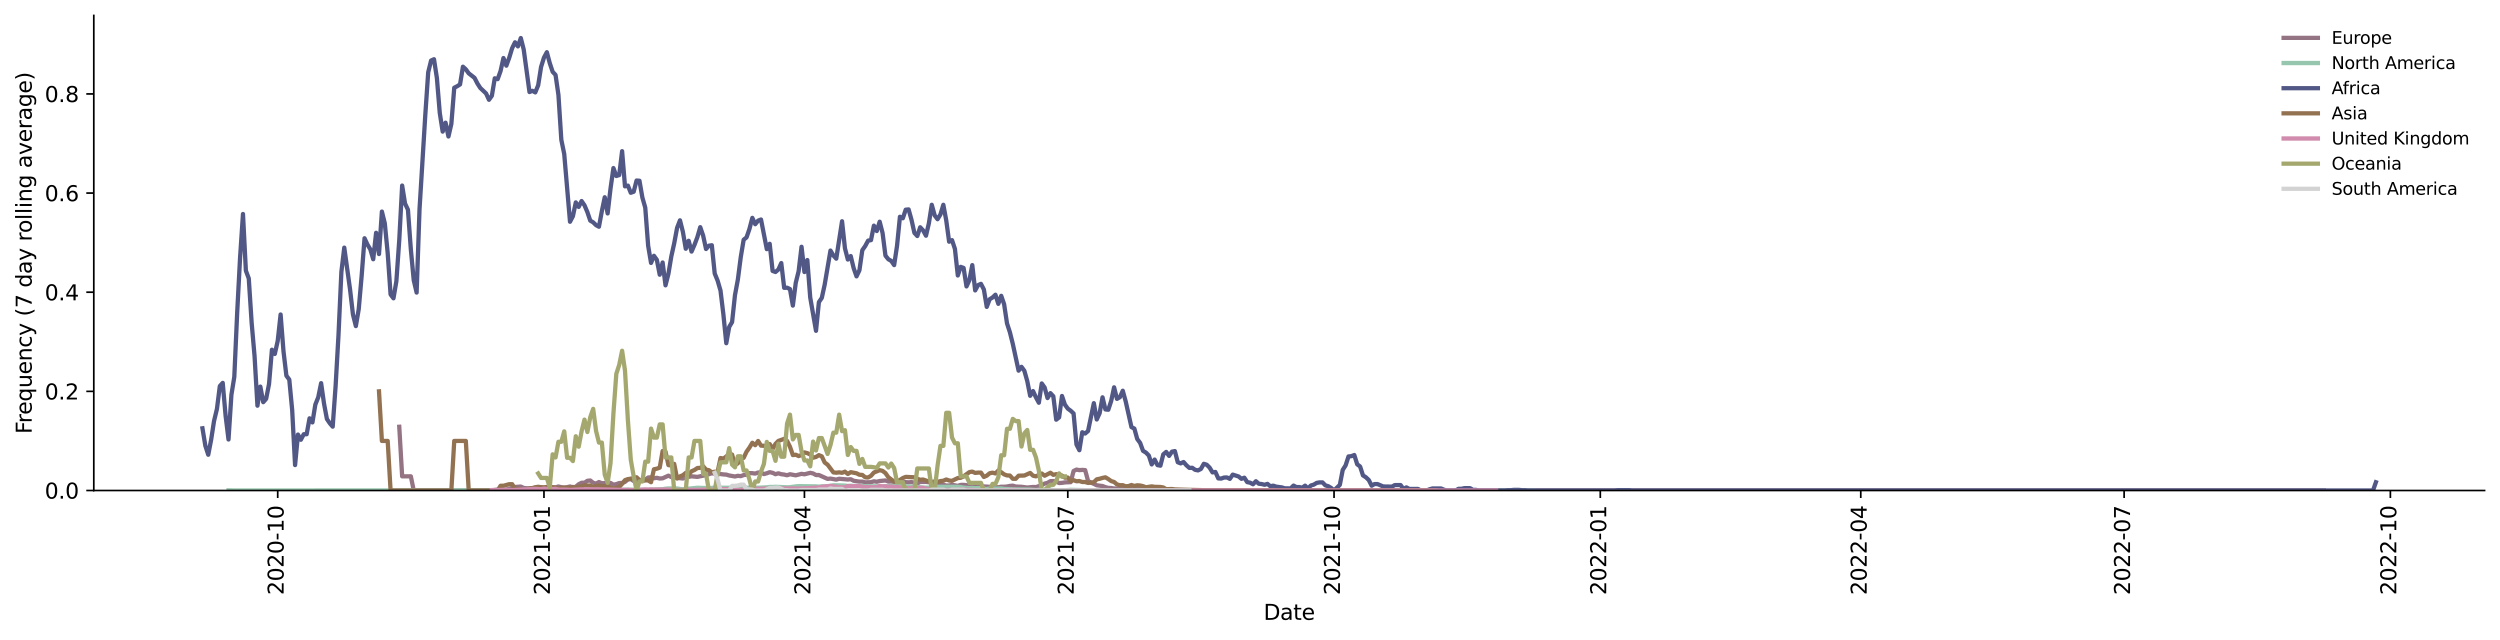 <?xml version="1.0" encoding="utf-8" standalone="no"?>
<!DOCTYPE svg PUBLIC "-//W3C//DTD SVG 1.1//EN"
  "http://www.w3.org/Graphics/SVG/1.1/DTD/svg11.dtd">
<svg xmlns:xlink="http://www.w3.org/1999/xlink" width="1166.981pt" height="298.621pt" viewBox="0 0 1166.981 298.621" xmlns="http://www.w3.org/2000/svg" version="1.1">
 <defs>
  <style type="text/css">*{stroke-linejoin: round; stroke-linecap: butt}</style>
 </defs>
 <g id="figure_1">
  <g id="patch_1">
   <path d="M 0 298.621 
L 1166.981 298.621 
L 1166.981 0 
L 0 0 
z
" style="fill: #ffffff"/>
  </g>
  <g id="axes_1">
   <g id="patch_2">
    <path d="M 43.781 228.96 
L 1159.781 228.96 
L 1159.781 7.2 
L 43.781 7.2 
z
" style="fill: #ffffff"/>
   </g>
   <g id="matplotlib.axis_1">
    <g id="xtick_1">
     <g id="line2d_1">
      <defs>
       <path id="m851cb8b507" d="M 0 0 
L 0 3.5 
" style="stroke: #000000; stroke-width: 0.8"/>
      </defs>
      <g>
       <use xlink:href="#m851cb8b507" x="129.633" y="228.96" style="stroke: #000000; stroke-width: 0.8"/>
      </g>
     </g>
     <g id="text_1">
      <!-- 2020-10 -->
      <g transform="translate(132.392 277.743)rotate(-90)scale(0.1 -0.1)">
       <defs>
        <path id="DejaVuSans-32" d="M 1228 531 
L 3431 531 
L 3431 0 
L 469 0 
L 469 531 
Q 828 903 1448 1529 
Q 2069 2156 2228 2338 
Q 2531 2678 2651 2914 
Q 2772 3150 2772 3378 
Q 2772 3750 2511 3984 
Q 2250 4219 1831 4219 
Q 1534 4219 1204 4116 
Q 875 4013 500 3803 
L 500 4441 
Q 881 4594 1212 4672 
Q 1544 4750 1819 4750 
Q 2544 4750 2975 4387 
Q 3406 4025 3406 3419 
Q 3406 3131 3298 2873 
Q 3191 2616 2906 2266 
Q 2828 2175 2409 1742 
Q 1991 1309 1228 531 
z
" transform="scale(0.016)"/>
        <path id="DejaVuSans-30" d="M 2034 4250 
Q 1547 4250 1301 3770 
Q 1056 3291 1056 2328 
Q 1056 1369 1301 889 
Q 1547 409 2034 409 
Q 2525 409 2770 889 
Q 3016 1369 3016 2328 
Q 3016 3291 2770 3770 
Q 2525 4250 2034 4250 
z
M 2034 4750 
Q 2819 4750 3233 4129 
Q 3647 3509 3647 2328 
Q 3647 1150 3233 529 
Q 2819 -91 2034 -91 
Q 1250 -91 836 529 
Q 422 1150 422 2328 
Q 422 3509 836 4129 
Q 1250 4750 2034 4750 
z
" transform="scale(0.016)"/>
        <path id="DejaVuSans-2d" d="M 313 2009 
L 1997 2009 
L 1997 1497 
L 313 1497 
L 313 2009 
z
" transform="scale(0.016)"/>
        <path id="DejaVuSans-31" d="M 794 531 
L 1825 531 
L 1825 4091 
L 703 3866 
L 703 4441 
L 1819 4666 
L 2450 4666 
L 2450 531 
L 3481 531 
L 3481 0 
L 794 0 
L 794 531 
z
" transform="scale(0.016)"/>
       </defs>
       <use xlink:href="#DejaVuSans-32"/>
       <use xlink:href="#DejaVuSans-30" x="63.623"/>
       <use xlink:href="#DejaVuSans-32" x="127.246"/>
       <use xlink:href="#DejaVuSans-30" x="190.869"/>
       <use xlink:href="#DejaVuSans-2d" x="254.492"/>
       <use xlink:href="#DejaVuSans-31" x="290.576"/>
       <use xlink:href="#DejaVuSans-30" x="354.199"/>
      </g>
     </g>
    </g>
    <g id="xtick_2">
     <g id="line2d_2">
      <g>
       <use xlink:href="#m851cb8b507" x="253.918" y="228.96" style="stroke: #000000; stroke-width: 0.8"/>
      </g>
     </g>
     <g id="text_2">
      <!-- 2021-01 -->
      <g transform="translate(256.677 277.743)rotate(-90)scale(0.1 -0.1)">
       <use xlink:href="#DejaVuSans-32"/>
       <use xlink:href="#DejaVuSans-30" x="63.623"/>
       <use xlink:href="#DejaVuSans-32" x="127.246"/>
       <use xlink:href="#DejaVuSans-31" x="190.869"/>
       <use xlink:href="#DejaVuSans-2d" x="254.492"/>
       <use xlink:href="#DejaVuSans-30" x="290.576"/>
       <use xlink:href="#DejaVuSans-31" x="354.199"/>
      </g>
     </g>
    </g>
    <g id="xtick_3">
     <g id="line2d_3">
      <g>
       <use xlink:href="#m851cb8b507" x="375.501" y="228.96" style="stroke: #000000; stroke-width: 0.8"/>
      </g>
     </g>
     <g id="text_3">
      <!-- 2021-04 -->
      <g transform="translate(378.261 277.743)rotate(-90)scale(0.1 -0.1)">
       <defs>
        <path id="DejaVuSans-34" d="M 2419 4116 
L 825 1625 
L 2419 1625 
L 2419 4116 
z
M 2253 4666 
L 3047 4666 
L 3047 1625 
L 3713 1625 
L 3713 1100 
L 3047 1100 
L 3047 0 
L 2419 0 
L 2419 1100 
L 313 1100 
L 313 1709 
L 2253 4666 
z
" transform="scale(0.016)"/>
       </defs>
       <use xlink:href="#DejaVuSans-32"/>
       <use xlink:href="#DejaVuSans-30" x="63.623"/>
       <use xlink:href="#DejaVuSans-32" x="127.246"/>
       <use xlink:href="#DejaVuSans-31" x="190.869"/>
       <use xlink:href="#DejaVuSans-2d" x="254.492"/>
       <use xlink:href="#DejaVuSans-30" x="290.576"/>
       <use xlink:href="#DejaVuSans-34" x="354.199"/>
      </g>
     </g>
    </g>
    <g id="xtick_4">
     <g id="line2d_4">
      <g>
       <use xlink:href="#m851cb8b507" x="498.435" y="228.96" style="stroke: #000000; stroke-width: 0.8"/>
      </g>
     </g>
     <g id="text_4">
      <!-- 2021-07 -->
      <g transform="translate(501.195 277.743)rotate(-90)scale(0.1 -0.1)">
       <defs>
        <path id="DejaVuSans-37" d="M 525 4666 
L 3525 4666 
L 3525 4397 
L 1831 0 
L 1172 0 
L 2766 4134 
L 525 4134 
L 525 4666 
z
" transform="scale(0.016)"/>
       </defs>
       <use xlink:href="#DejaVuSans-32"/>
       <use xlink:href="#DejaVuSans-30" x="63.623"/>
       <use xlink:href="#DejaVuSans-32" x="127.246"/>
       <use xlink:href="#DejaVuSans-31" x="190.869"/>
       <use xlink:href="#DejaVuSans-2d" x="254.492"/>
       <use xlink:href="#DejaVuSans-30" x="290.576"/>
       <use xlink:href="#DejaVuSans-37" x="354.199"/>
      </g>
     </g>
    </g>
    <g id="xtick_5">
     <g id="line2d_5">
      <g>
       <use xlink:href="#m851cb8b507" x="622.721" y="228.96" style="stroke: #000000; stroke-width: 0.8"/>
      </g>
     </g>
     <g id="text_5">
      <!-- 2021-10 -->
      <g transform="translate(625.48 277.743)rotate(-90)scale(0.1 -0.1)">
       <use xlink:href="#DejaVuSans-32"/>
       <use xlink:href="#DejaVuSans-30" x="63.623"/>
       <use xlink:href="#DejaVuSans-32" x="127.246"/>
       <use xlink:href="#DejaVuSans-31" x="190.869"/>
       <use xlink:href="#DejaVuSans-2d" x="254.492"/>
       <use xlink:href="#DejaVuSans-31" x="290.576"/>
       <use xlink:href="#DejaVuSans-30" x="354.199"/>
      </g>
     </g>
    </g>
    <g id="xtick_6">
     <g id="line2d_6">
      <g>
       <use xlink:href="#m851cb8b507" x="747.006" y="228.96" style="stroke: #000000; stroke-width: 0.8"/>
      </g>
     </g>
     <g id="text_6">
      <!-- 2022-01 -->
      <g transform="translate(749.765 277.743)rotate(-90)scale(0.1 -0.1)">
       <use xlink:href="#DejaVuSans-32"/>
       <use xlink:href="#DejaVuSans-30" x="63.623"/>
       <use xlink:href="#DejaVuSans-32" x="127.246"/>
       <use xlink:href="#DejaVuSans-32" x="190.869"/>
       <use xlink:href="#DejaVuSans-2d" x="254.492"/>
       <use xlink:href="#DejaVuSans-30" x="290.576"/>
       <use xlink:href="#DejaVuSans-31" x="354.199"/>
      </g>
     </g>
    </g>
    <g id="xtick_7">
     <g id="line2d_7">
      <g>
       <use xlink:href="#m851cb8b507" x="868.589" y="228.96" style="stroke: #000000; stroke-width: 0.8"/>
      </g>
     </g>
     <g id="text_7">
      <!-- 2022-04 -->
      <g transform="translate(871.349 277.743)rotate(-90)scale(0.1 -0.1)">
       <use xlink:href="#DejaVuSans-32"/>
       <use xlink:href="#DejaVuSans-30" x="63.623"/>
       <use xlink:href="#DejaVuSans-32" x="127.246"/>
       <use xlink:href="#DejaVuSans-32" x="190.869"/>
       <use xlink:href="#DejaVuSans-2d" x="254.492"/>
       <use xlink:href="#DejaVuSans-30" x="290.576"/>
       <use xlink:href="#DejaVuSans-34" x="354.199"/>
      </g>
     </g>
    </g>
    <g id="xtick_8">
     <g id="line2d_8">
      <g>
       <use xlink:href="#m851cb8b507" x="991.523" y="228.96" style="stroke: #000000; stroke-width: 0.8"/>
      </g>
     </g>
     <g id="text_8">
      <!-- 2022-07 -->
      <g transform="translate(994.283 277.743)rotate(-90)scale(0.1 -0.1)">
       <use xlink:href="#DejaVuSans-32"/>
       <use xlink:href="#DejaVuSans-30" x="63.623"/>
       <use xlink:href="#DejaVuSans-32" x="127.246"/>
       <use xlink:href="#DejaVuSans-32" x="190.869"/>
       <use xlink:href="#DejaVuSans-2d" x="254.492"/>
       <use xlink:href="#DejaVuSans-30" x="290.576"/>
       <use xlink:href="#DejaVuSans-37" x="354.199"/>
      </g>
     </g>
    </g>
    <g id="xtick_9">
     <g id="line2d_9">
      <g>
       <use xlink:href="#m851cb8b507" x="1115.809" y="228.96" style="stroke: #000000; stroke-width: 0.8"/>
      </g>
     </g>
     <g id="text_9">
      <!-- 2022-10 -->
      <g transform="translate(1118.568 277.743)rotate(-90)scale(0.1 -0.1)">
       <use xlink:href="#DejaVuSans-32"/>
       <use xlink:href="#DejaVuSans-30" x="63.623"/>
       <use xlink:href="#DejaVuSans-32" x="127.246"/>
       <use xlink:href="#DejaVuSans-32" x="190.869"/>
       <use xlink:href="#DejaVuSans-2d" x="254.492"/>
       <use xlink:href="#DejaVuSans-31" x="290.576"/>
       <use xlink:href="#DejaVuSans-30" x="354.199"/>
      </g>
     </g>
    </g>
    <g id="text_10">
     <!-- Date -->
     <g transform="translate(589.83 289.341)scale(0.1 -0.1)">
      <defs>
       <path id="DejaVuSans-44" d="M 1259 4147 
L 1259 519 
L 2022 519 
Q 2988 519 3436 956 
Q 3884 1394 3884 2338 
Q 3884 3275 3436 3711 
Q 2988 4147 2022 4147 
L 1259 4147 
z
M 628 4666 
L 1925 4666 
Q 3281 4666 3915 4102 
Q 4550 3538 4550 2338 
Q 4550 1131 3912 565 
Q 3275 0 1925 0 
L 628 0 
L 628 4666 
z
" transform="scale(0.016)"/>
       <path id="DejaVuSans-61" d="M 2194 1759 
Q 1497 1759 1228 1600 
Q 959 1441 959 1056 
Q 959 750 1161 570 
Q 1363 391 1709 391 
Q 2188 391 2477 730 
Q 2766 1069 2766 1631 
L 2766 1759 
L 2194 1759 
z
M 3341 1997 
L 3341 0 
L 2766 0 
L 2766 531 
Q 2569 213 2275 61 
Q 1981 -91 1556 -91 
Q 1019 -91 701 211 
Q 384 513 384 1019 
Q 384 1609 779 1909 
Q 1175 2209 1959 2209 
L 2766 2209 
L 2766 2266 
Q 2766 2663 2505 2880 
Q 2244 3097 1772 3097 
Q 1472 3097 1187 3025 
Q 903 2953 641 2809 
L 641 3341 
Q 956 3463 1253 3523 
Q 1550 3584 1831 3584 
Q 2591 3584 2966 3190 
Q 3341 2797 3341 1997 
z
" transform="scale(0.016)"/>
       <path id="DejaVuSans-74" d="M 1172 4494 
L 1172 3500 
L 2356 3500 
L 2356 3053 
L 1172 3053 
L 1172 1153 
Q 1172 725 1289 603 
Q 1406 481 1766 481 
L 2356 481 
L 2356 0 
L 1766 0 
Q 1100 0 847 248 
Q 594 497 594 1153 
L 594 3053 
L 172 3053 
L 172 3500 
L 594 3500 
L 594 4494 
L 1172 4494 
z
" transform="scale(0.016)"/>
       <path id="DejaVuSans-65" d="M 3597 1894 
L 3597 1613 
L 953 1613 
Q 991 1019 1311 708 
Q 1631 397 2203 397 
Q 2534 397 2845 478 
Q 3156 559 3463 722 
L 3463 178 
Q 3153 47 2828 -22 
Q 2503 -91 2169 -91 
Q 1331 -91 842 396 
Q 353 884 353 1716 
Q 353 2575 817 3079 
Q 1281 3584 2069 3584 
Q 2775 3584 3186 3129 
Q 3597 2675 3597 1894 
z
M 3022 2063 
Q 3016 2534 2758 2815 
Q 2500 3097 2075 3097 
Q 1594 3097 1305 2825 
Q 1016 2553 972 2059 
L 3022 2063 
z
" transform="scale(0.016)"/>
      </defs>
      <use xlink:href="#DejaVuSans-44"/>
      <use xlink:href="#DejaVuSans-61" x="77.002"/>
      <use xlink:href="#DejaVuSans-74" x="138.281"/>
      <use xlink:href="#DejaVuSans-65" x="177.49"/>
     </g>
    </g>
   </g>
   <g id="matplotlib.axis_2">
    <g id="ytick_1">
     <g id="line2d_10">
      <defs>
       <path id="mcfa642d19f" d="M 0 0 
L -3.5 0 
" style="stroke: #000000; stroke-width: 0.8"/>
      </defs>
      <g>
       <use xlink:href="#mcfa642d19f" x="43.781" y="228.96" style="stroke: #000000; stroke-width: 0.8"/>
      </g>
     </g>
     <g id="text_11">
      <!-- 0.0 -->
      <g transform="translate(20.878 232.759)scale(0.1 -0.1)">
       <defs>
        <path id="DejaVuSans-2e" d="M 684 794 
L 1344 794 
L 1344 0 
L 684 0 
L 684 794 
z
" transform="scale(0.016)"/>
       </defs>
       <use xlink:href="#DejaVuSans-30"/>
       <use xlink:href="#DejaVuSans-2e" x="63.623"/>
       <use xlink:href="#DejaVuSans-30" x="95.41"/>
      </g>
     </g>
    </g>
    <g id="ytick_2">
     <g id="line2d_11">
      <g>
       <use xlink:href="#mcfa642d19f" x="43.781" y="182.681" style="stroke: #000000; stroke-width: 0.8"/>
      </g>
     </g>
     <g id="text_12">
      <!-- 0.2 -->
      <g transform="translate(20.878 186.48)scale(0.1 -0.1)">
       <use xlink:href="#DejaVuSans-30"/>
       <use xlink:href="#DejaVuSans-2e" x="63.623"/>
       <use xlink:href="#DejaVuSans-32" x="95.41"/>
      </g>
     </g>
    </g>
    <g id="ytick_3">
     <g id="line2d_12">
      <g>
       <use xlink:href="#mcfa642d19f" x="43.781" y="136.402" style="stroke: #000000; stroke-width: 0.8"/>
      </g>
     </g>
     <g id="text_13">
      <!-- 0.4 -->
      <g transform="translate(20.878 140.201)scale(0.1 -0.1)">
       <use xlink:href="#DejaVuSans-30"/>
       <use xlink:href="#DejaVuSans-2e" x="63.623"/>
       <use xlink:href="#DejaVuSans-34" x="95.41"/>
      </g>
     </g>
    </g>
    <g id="ytick_4">
     <g id="line2d_13">
      <g>
       <use xlink:href="#mcfa642d19f" x="43.781" y="90.123" style="stroke: #000000; stroke-width: 0.8"/>
      </g>
     </g>
     <g id="text_14">
      <!-- 0.6 -->
      <g transform="translate(20.878 93.922)scale(0.1 -0.1)">
       <defs>
        <path id="DejaVuSans-36" d="M 2113 2584 
Q 1688 2584 1439 2293 
Q 1191 2003 1191 1497 
Q 1191 994 1439 701 
Q 1688 409 2113 409 
Q 2538 409 2786 701 
Q 3034 994 3034 1497 
Q 3034 2003 2786 2293 
Q 2538 2584 2113 2584 
z
M 3366 4563 
L 3366 3988 
Q 3128 4100 2886 4159 
Q 2644 4219 2406 4219 
Q 1781 4219 1451 3797 
Q 1122 3375 1075 2522 
Q 1259 2794 1537 2939 
Q 1816 3084 2150 3084 
Q 2853 3084 3261 2657 
Q 3669 2231 3669 1497 
Q 3669 778 3244 343 
Q 2819 -91 2113 -91 
Q 1303 -91 875 529 
Q 447 1150 447 2328 
Q 447 3434 972 4092 
Q 1497 4750 2381 4750 
Q 2619 4750 2861 4703 
Q 3103 4656 3366 4563 
z
" transform="scale(0.016)"/>
       </defs>
       <use xlink:href="#DejaVuSans-30"/>
       <use xlink:href="#DejaVuSans-2e" x="63.623"/>
       <use xlink:href="#DejaVuSans-36" x="95.41"/>
      </g>
     </g>
    </g>
    <g id="ytick_5">
     <g id="line2d_14">
      <g>
       <use xlink:href="#mcfa642d19f" x="43.781" y="43.844" style="stroke: #000000; stroke-width: 0.8"/>
      </g>
     </g>
     <g id="text_15">
      <!-- 0.8 -->
      <g transform="translate(20.878 47.643)scale(0.1 -0.1)">
       <defs>
        <path id="DejaVuSans-38" d="M 2034 2216 
Q 1584 2216 1326 1975 
Q 1069 1734 1069 1313 
Q 1069 891 1326 650 
Q 1584 409 2034 409 
Q 2484 409 2743 651 
Q 3003 894 3003 1313 
Q 3003 1734 2745 1975 
Q 2488 2216 2034 2216 
z
M 1403 2484 
Q 997 2584 770 2862 
Q 544 3141 544 3541 
Q 544 4100 942 4425 
Q 1341 4750 2034 4750 
Q 2731 4750 3128 4425 
Q 3525 4100 3525 3541 
Q 3525 3141 3298 2862 
Q 3072 2584 2669 2484 
Q 3125 2378 3379 2068 
Q 3634 1759 3634 1313 
Q 3634 634 3220 271 
Q 2806 -91 2034 -91 
Q 1263 -91 848 271 
Q 434 634 434 1313 
Q 434 1759 690 2068 
Q 947 2378 1403 2484 
z
M 1172 3481 
Q 1172 3119 1398 2916 
Q 1625 2713 2034 2713 
Q 2441 2713 2670 2916 
Q 2900 3119 2900 3481 
Q 2900 3844 2670 4047 
Q 2441 4250 2034 4250 
Q 1625 4250 1398 4047 
Q 1172 3844 1172 3481 
z
" transform="scale(0.016)"/>
       </defs>
       <use xlink:href="#DejaVuSans-30"/>
       <use xlink:href="#DejaVuSans-2e" x="63.623"/>
       <use xlink:href="#DejaVuSans-38" x="95.41"/>
      </g>
     </g>
    </g>
    <g id="text_16">
     <!-- Frequency (7 day rolling average) -->
     <g transform="translate(14.798 202.529)rotate(-90)scale(0.1 -0.1)">
      <defs>
       <path id="DejaVuSans-46" d="M 628 4666 
L 3309 4666 
L 3309 4134 
L 1259 4134 
L 1259 2759 
L 3109 2759 
L 3109 2228 
L 1259 2228 
L 1259 0 
L 628 0 
L 628 4666 
z
" transform="scale(0.016)"/>
       <path id="DejaVuSans-72" d="M 2631 2963 
Q 2534 3019 2420 3045 
Q 2306 3072 2169 3072 
Q 1681 3072 1420 2755 
Q 1159 2438 1159 1844 
L 1159 0 
L 581 0 
L 581 3500 
L 1159 3500 
L 1159 2956 
Q 1341 3275 1631 3429 
Q 1922 3584 2338 3584 
Q 2397 3584 2469 3576 
Q 2541 3569 2628 3553 
L 2631 2963 
z
" transform="scale(0.016)"/>
       <path id="DejaVuSans-71" d="M 947 1747 
Q 947 1113 1208 752 
Q 1469 391 1925 391 
Q 2381 391 2643 752 
Q 2906 1113 2906 1747 
Q 2906 2381 2643 2742 
Q 2381 3103 1925 3103 
Q 1469 3103 1208 2742 
Q 947 2381 947 1747 
z
M 2906 525 
Q 2725 213 2448 61 
Q 2172 -91 1784 -91 
Q 1150 -91 751 415 
Q 353 922 353 1747 
Q 353 2572 751 3078 
Q 1150 3584 1784 3584 
Q 2172 3584 2448 3432 
Q 2725 3281 2906 2969 
L 2906 3500 
L 3481 3500 
L 3481 -1331 
L 2906 -1331 
L 2906 525 
z
" transform="scale(0.016)"/>
       <path id="DejaVuSans-75" d="M 544 1381 
L 544 3500 
L 1119 3500 
L 1119 1403 
Q 1119 906 1312 657 
Q 1506 409 1894 409 
Q 2359 409 2629 706 
Q 2900 1003 2900 1516 
L 2900 3500 
L 3475 3500 
L 3475 0 
L 2900 0 
L 2900 538 
Q 2691 219 2414 64 
Q 2138 -91 1772 -91 
Q 1169 -91 856 284 
Q 544 659 544 1381 
z
M 1991 3584 
L 1991 3584 
z
" transform="scale(0.016)"/>
       <path id="DejaVuSans-6e" d="M 3513 2113 
L 3513 0 
L 2938 0 
L 2938 2094 
Q 2938 2591 2744 2837 
Q 2550 3084 2163 3084 
Q 1697 3084 1428 2787 
Q 1159 2491 1159 1978 
L 1159 0 
L 581 0 
L 581 3500 
L 1159 3500 
L 1159 2956 
Q 1366 3272 1645 3428 
Q 1925 3584 2291 3584 
Q 2894 3584 3203 3211 
Q 3513 2838 3513 2113 
z
" transform="scale(0.016)"/>
       <path id="DejaVuSans-63" d="M 3122 3366 
L 3122 2828 
Q 2878 2963 2633 3030 
Q 2388 3097 2138 3097 
Q 1578 3097 1268 2742 
Q 959 2388 959 1747 
Q 959 1106 1268 751 
Q 1578 397 2138 397 
Q 2388 397 2633 464 
Q 2878 531 3122 666 
L 3122 134 
Q 2881 22 2623 -34 
Q 2366 -91 2075 -91 
Q 1284 -91 818 406 
Q 353 903 353 1747 
Q 353 2603 823 3093 
Q 1294 3584 2113 3584 
Q 2378 3584 2631 3529 
Q 2884 3475 3122 3366 
z
" transform="scale(0.016)"/>
       <path id="DejaVuSans-79" d="M 2059 -325 
Q 1816 -950 1584 -1140 
Q 1353 -1331 966 -1331 
L 506 -1331 
L 506 -850 
L 844 -850 
Q 1081 -850 1212 -737 
Q 1344 -625 1503 -206 
L 1606 56 
L 191 3500 
L 800 3500 
L 1894 763 
L 2988 3500 
L 3597 3500 
L 2059 -325 
z
" transform="scale(0.016)"/>
       <path id="DejaVuSans-20" transform="scale(0.016)"/>
       <path id="DejaVuSans-28" d="M 1984 4856 
Q 1566 4138 1362 3434 
Q 1159 2731 1159 2009 
Q 1159 1288 1364 580 
Q 1569 -128 1984 -844 
L 1484 -844 
Q 1016 -109 783 600 
Q 550 1309 550 2009 
Q 550 2706 781 3412 
Q 1013 4119 1484 4856 
L 1984 4856 
z
" transform="scale(0.016)"/>
       <path id="DejaVuSans-64" d="M 2906 2969 
L 2906 4863 
L 3481 4863 
L 3481 0 
L 2906 0 
L 2906 525 
Q 2725 213 2448 61 
Q 2172 -91 1784 -91 
Q 1150 -91 751 415 
Q 353 922 353 1747 
Q 353 2572 751 3078 
Q 1150 3584 1784 3584 
Q 2172 3584 2448 3432 
Q 2725 3281 2906 2969 
z
M 947 1747 
Q 947 1113 1208 752 
Q 1469 391 1925 391 
Q 2381 391 2643 752 
Q 2906 1113 2906 1747 
Q 2906 2381 2643 2742 
Q 2381 3103 1925 3103 
Q 1469 3103 1208 2742 
Q 947 2381 947 1747 
z
" transform="scale(0.016)"/>
       <path id="DejaVuSans-6f" d="M 1959 3097 
Q 1497 3097 1228 2736 
Q 959 2375 959 1747 
Q 959 1119 1226 758 
Q 1494 397 1959 397 
Q 2419 397 2687 759 
Q 2956 1122 2956 1747 
Q 2956 2369 2687 2733 
Q 2419 3097 1959 3097 
z
M 1959 3584 
Q 2709 3584 3137 3096 
Q 3566 2609 3566 1747 
Q 3566 888 3137 398 
Q 2709 -91 1959 -91 
Q 1206 -91 779 398 
Q 353 888 353 1747 
Q 353 2609 779 3096 
Q 1206 3584 1959 3584 
z
" transform="scale(0.016)"/>
       <path id="DejaVuSans-6c" d="M 603 4863 
L 1178 4863 
L 1178 0 
L 603 0 
L 603 4863 
z
" transform="scale(0.016)"/>
       <path id="DejaVuSans-69" d="M 603 3500 
L 1178 3500 
L 1178 0 
L 603 0 
L 603 3500 
z
M 603 4863 
L 1178 4863 
L 1178 4134 
L 603 4134 
L 603 4863 
z
" transform="scale(0.016)"/>
       <path id="DejaVuSans-67" d="M 2906 1791 
Q 2906 2416 2648 2759 
Q 2391 3103 1925 3103 
Q 1463 3103 1205 2759 
Q 947 2416 947 1791 
Q 947 1169 1205 825 
Q 1463 481 1925 481 
Q 2391 481 2648 825 
Q 2906 1169 2906 1791 
z
M 3481 434 
Q 3481 -459 3084 -895 
Q 2688 -1331 1869 -1331 
Q 1566 -1331 1297 -1286 
Q 1028 -1241 775 -1147 
L 775 -588 
Q 1028 -725 1275 -790 
Q 1522 -856 1778 -856 
Q 2344 -856 2625 -561 
Q 2906 -266 2906 331 
L 2906 616 
Q 2728 306 2450 153 
Q 2172 0 1784 0 
Q 1141 0 747 490 
Q 353 981 353 1791 
Q 353 2603 747 3093 
Q 1141 3584 1784 3584 
Q 2172 3584 2450 3431 
Q 2728 3278 2906 2969 
L 2906 3500 
L 3481 3500 
L 3481 434 
z
" transform="scale(0.016)"/>
       <path id="DejaVuSans-76" d="M 191 3500 
L 800 3500 
L 1894 563 
L 2988 3500 
L 3597 3500 
L 2284 0 
L 1503 0 
L 191 3500 
z
" transform="scale(0.016)"/>
       <path id="DejaVuSans-29" d="M 513 4856 
L 1013 4856 
Q 1481 4119 1714 3412 
Q 1947 2706 1947 2009 
Q 1947 1309 1714 600 
Q 1481 -109 1013 -844 
L 513 -844 
Q 928 -128 1133 580 
Q 1338 1288 1338 2009 
Q 1338 2731 1133 3434 
Q 928 4138 513 4856 
z
" transform="scale(0.016)"/>
      </defs>
      <use xlink:href="#DejaVuSans-46"/>
      <use xlink:href="#DejaVuSans-72" x="50.27"/>
      <use xlink:href="#DejaVuSans-65" x="89.133"/>
      <use xlink:href="#DejaVuSans-71" x="150.656"/>
      <use xlink:href="#DejaVuSans-75" x="214.133"/>
      <use xlink:href="#DejaVuSans-65" x="277.512"/>
      <use xlink:href="#DejaVuSans-6e" x="339.035"/>
      <use xlink:href="#DejaVuSans-63" x="402.414"/>
      <use xlink:href="#DejaVuSans-79" x="457.395"/>
      <use xlink:href="#DejaVuSans-20" x="516.574"/>
      <use xlink:href="#DejaVuSans-28" x="548.361"/>
      <use xlink:href="#DejaVuSans-37" x="587.375"/>
      <use xlink:href="#DejaVuSans-20" x="650.998"/>
      <use xlink:href="#DejaVuSans-64" x="682.785"/>
      <use xlink:href="#DejaVuSans-61" x="746.262"/>
      <use xlink:href="#DejaVuSans-79" x="807.541"/>
      <use xlink:href="#DejaVuSans-20" x="866.721"/>
      <use xlink:href="#DejaVuSans-72" x="898.508"/>
      <use xlink:href="#DejaVuSans-6f" x="937.371"/>
      <use xlink:href="#DejaVuSans-6c" x="998.553"/>
      <use xlink:href="#DejaVuSans-6c" x="1026.336"/>
      <use xlink:href="#DejaVuSans-69" x="1054.119"/>
      <use xlink:href="#DejaVuSans-6e" x="1081.902"/>
      <use xlink:href="#DejaVuSans-67" x="1145.281"/>
      <use xlink:href="#DejaVuSans-20" x="1208.758"/>
      <use xlink:href="#DejaVuSans-61" x="1240.545"/>
      <use xlink:href="#DejaVuSans-76" x="1301.824"/>
      <use xlink:href="#DejaVuSans-65" x="1361.004"/>
      <use xlink:href="#DejaVuSans-72" x="1422.527"/>
      <use xlink:href="#DejaVuSans-61" x="1463.641"/>
      <use xlink:href="#DejaVuSans-67" x="1524.92"/>
      <use xlink:href="#DejaVuSans-65" x="1588.396"/>
      <use xlink:href="#DejaVuSans-29" x="1649.92"/>
     </g>
    </g>
   </g>
   <g id="line2d_15">
    <path d="M 186.371 199.209 
L 187.722 222.349 
L 191.775 222.349 
L 193.126 228.96 
L 228.25 228.96 
L 232.303 228.56 
L 236.356 228.531 
L 240.409 227.327 
L 243.11 227.121 
L 244.461 227.769 
L 247.163 228.052 
L 249.865 227.678 
L 251.216 227.552 
L 253.918 227.938 
L 255.269 227.617 
L 259.321 227.521 
L 260.672 227.084 
L 263.374 227.776 
L 266.076 227.074 
L 267.427 227.53 
L 268.778 227.211 
L 270.129 226.047 
L 271.48 225.352 
L 272.831 225.355 
L 274.182 224.438 
L 275.533 224.293 
L 276.884 225.378 
L 278.234 225.742 
L 279.585 225.031 
L 280.936 225.571 
L 282.287 225.527 
L 283.638 225.238 
L 284.989 225.455 
L 286.34 226.236 
L 287.691 226.005 
L 289.042 225.49 
L 290.393 225.444 
L 291.744 224.925 
L 293.095 223.828 
L 294.446 223.619 
L 295.797 224.529 
L 298.498 224.211 
L 299.849 224.495 
L 301.2 223.919 
L 302.551 222.886 
L 303.902 222.823 
L 305.253 223.231 
L 306.604 223.041 
L 307.955 223.365 
L 309.306 223.267 
L 312.008 222.035 
L 313.359 222.689 
L 316.06 223.057 
L 318.762 223.365 
L 320.113 222.826 
L 322.815 222.339 
L 325.517 222.612 
L 329.57 221.75 
L 332.272 220.915 
L 333.622 221.142 
L 334.973 220.883 
L 336.324 221.267 
L 337.675 221.466 
L 339.026 221.544 
L 340.377 221.951 
L 343.079 222.417 
L 344.43 222.102 
L 345.781 222.264 
L 347.132 221.764 
L 348.483 221.568 
L 349.834 220.839 
L 351.184 220.879 
L 352.535 221.07 
L 353.886 220.561 
L 355.237 220.61 
L 356.588 221.286 
L 357.939 220.92 
L 359.29 220.406 
L 360.641 220.718 
L 361.992 221.347 
L 363.343 220.94 
L 364.694 221.353 
L 366.045 221.526 
L 367.396 221.851 
L 368.747 221.373 
L 371.448 221.881 
L 374.15 221.186 
L 375.501 221.398 
L 378.203 220.716 
L 379.554 220.998 
L 380.905 221.742 
L 382.256 221.737 
L 386.309 223.55 
L 387.659 223.402 
L 390.361 223.879 
L 391.712 223.482 
L 395.765 223.836 
L 397.116 223.698 
L 398.467 224.411 
L 401.169 224.819 
L 402.52 224.809 
L 403.871 225.161 
L 406.572 225.09 
L 407.923 224.668 
L 409.274 224.881 
L 410.625 224.541 
L 413.327 224.268 
L 414.678 224.803 
L 416.029 224.784 
L 418.731 225.294 
L 421.433 224.982 
L 424.134 225.164 
L 425.485 225.036 
L 428.187 225.683 
L 429.538 224.963 
L 432.24 224.956 
L 433.591 225.095 
L 434.942 224.839 
L 436.293 225.647 
L 437.644 226.077 
L 440.346 226.287 
L 441.697 226.655 
L 443.047 226.632 
L 444.398 226.315 
L 447.1 226.794 
L 448.451 226.357 
L 449.802 226.327 
L 451.153 226.493 
L 452.504 226.478 
L 453.855 226.228 
L 456.557 226.909 
L 466.013 227.468 
L 467.364 227.186 
L 468.715 227.226 
L 470.066 227.096 
L 471.417 226.826 
L 472.768 226.706 
L 474.119 227.113 
L 476.821 227.23 
L 479.522 227.574 
L 482.224 227.315 
L 483.575 227.367 
L 486.277 226.507 
L 487.628 225.728 
L 488.979 225.39 
L 490.33 224.603 
L 491.681 224.551 
L 493.032 224.817 
L 494.383 225.484 
L 495.734 225.39 
L 497.084 225.176 
L 499.786 225.067 
L 501.137 219.868 
L 502.488 219.198 
L 503.839 219.453 
L 505.19 219.346 
L 506.541 219.441 
L 507.892 224.476 
L 509.243 225.299 
L 510.594 225.854 
L 511.945 226.534 
L 514.647 226.872 
L 515.997 227.398 
L 517.348 227.745 
L 518.699 227.806 
L 520.05 228.03 
L 521.401 228.031 
L 522.752 227.816 
L 528.156 227.796 
L 529.507 228.027 
L 541.665 228.71 
L 548.42 228.753 
L 552.472 228.85 
L 559.227 228.881 
L 565.982 228.943 
L 580.842 228.923 
L 586.246 228.88 
L 597.053 228.96 
L 615.966 228.96 
L 1084.737 228.944 
L 1084.737 228.944 
" clip-path="url(#p3fa09f46e4)" style="fill: none; stroke: #947383; stroke-width: 2; stroke-linecap: square"/>
   </g>
   <g id="line2d_16">
    <path d="M 106.667 228.871 
L 109.369 228.96 
L 239.058 228.87 
L 247.163 228.775 
L 249.865 228.839 
L 252.567 228.943 
L 255.269 228.834 
L 260.672 228.835 
L 262.023 228.847 
L 266.076 228.509 
L 279.585 228.736 
L 284.989 228.698 
L 287.691 228.725 
L 293.095 228.543 
L 295.797 228.644 
L 298.498 228.593 
L 299.849 228.653 
L 302.551 228.612 
L 309.306 228.358 
L 310.657 228.122 
L 312.008 228.003 
L 316.06 228.004 
L 317.411 228.257 
L 318.762 228.388 
L 324.166 227.821 
L 325.517 227.678 
L 328.219 227.766 
L 330.921 227.835 
L 332.272 227.769 
L 333.622 227.562 
L 334.973 227.525 
L 337.675 227.687 
L 341.728 227.667 
L 345.781 227.602 
L 348.483 227.675 
L 349.834 227.64 
L 351.184 227.794 
L 357.939 227.474 
L 359.29 227.299 
L 360.641 227.324 
L 361.992 227.236 
L 367.396 227.467 
L 368.747 227.419 
L 371.448 227.036 
L 372.799 226.916 
L 380.905 227.032 
L 382.256 227.15 
L 383.607 227.027 
L 384.958 227.05 
L 387.659 226.78 
L 389.01 226.51 
L 394.414 226.644 
L 395.765 226.883 
L 397.116 226.724 
L 398.467 226.879 
L 402.52 226.78 
L 403.871 226.973 
L 405.222 226.862 
L 406.572 227.04 
L 407.923 226.985 
L 410.625 227.084 
L 411.976 227.083 
L 413.327 226.957 
L 414.678 226.946 
L 416.029 226.764 
L 420.082 226.713 
L 422.784 227.059 
L 424.134 227.066 
L 426.836 227.249 
L 428.187 227.3 
L 430.889 227.593 
L 433.591 227.619 
L 434.942 227.508 
L 436.293 227.256 
L 444.398 227.228 
L 447.1 227.249 
L 448.451 227.359 
L 449.802 227.64 
L 452.504 227.835 
L 453.855 227.728 
L 455.206 227.913 
L 456.557 227.787 
L 460.609 228.293 
L 461.96 228.03 
L 466.013 228.039 
L 467.364 227.995 
L 468.715 228.237 
L 474.119 228.438 
L 480.873 228.531 
L 483.575 228.749 
L 484.926 228.594 
L 490.33 228.523 
L 491.681 228.763 
L 494.383 228.815 
L 497.084 228.853 
L 499.786 228.647 
L 510.594 228.881 
L 514.647 228.841 
L 641.634 228.96 
L 715.934 228.956 
L 715.934 228.956 
" clip-path="url(#p3fa09f46e4)" style="fill: none; stroke: #96c6ad; stroke-width: 2; stroke-linecap: square"/>
   </g>
   <g id="line2d_17">
    <path d="M 94.509 199.929 
L 95.859 208.096 
L 97.21 212.266 
L 98.561 205.254 
L 99.912 196.512 
L 101.263 190.903 
L 102.614 180.223 
L 103.965 178.733 
L 105.316 194.159 
L 106.667 205.15 
L 108.018 184.315 
L 109.369 175.938 
L 110.72 145.857 
L 112.071 120.146 
L 113.421 99.899 
L 114.772 126.344 
L 116.123 129.974 
L 117.474 150.8 
L 118.825 166.226 
L 120.176 189.366 
L 121.527 180.466 
L 122.878 187.725 
L 124.229 186.183 
L 125.58 179.278 
L 126.931 163.258 
L 128.282 165.216 
L 129.633 159.143 
L 130.984 146.802 
L 132.334 163.991 
L 133.685 175.383 
L 135.036 177.183 
L 136.387 191.422 
L 137.738 217.086 
L 139.089 202.847 
L 140.44 205.271 
L 141.791 202.7 
L 143.142 202.7 
L 144.493 195.275 
L 145.844 197.174 
L 147.195 188.86 
L 148.546 185.466 
L 149.896 178.855 
L 151.247 188.383 
L 152.598 195.582 
L 153.949 197.574 
L 155.3 199.153 
L 156.651 180.311 
L 158.002 156.47 
L 159.353 126.903 
L 160.704 115.594 
L 163.406 135.15 
L 164.757 146.812 
L 166.108 152.211 
L 167.459 144.277 
L 168.809 128.851 
L 170.16 111.221 
L 171.511 114.144 
L 172.862 116.385 
L 174.213 121.013 
L 175.564 108.672 
L 176.915 118.589 
L 178.266 98.755 
L 179.617 104.227 
L 180.968 118.11 
L 182.319 137.464 
L 183.67 139.244 
L 185.021 131.31 
L 186.371 112.072 
L 187.722 86.619 
L 189.073 95.033 
L 190.424 97.881 
L 191.775 116.393 
L 193.126 130.782 
L 194.477 136.567 
L 195.828 97.693 
L 198.53 53.586 
L 199.881 33.752 
L 201.232 28.264 
L 202.583 27.647 
L 203.934 36.401 
L 205.284 52.75 
L 206.635 61.427 
L 207.986 57.274 
L 209.337 63.709 
L 210.688 57.836 
L 212.039 40.962 
L 213.39 40.263 
L 214.741 39.406 
L 216.092 31.142 
L 217.443 32.36 
L 218.794 34.221 
L 221.496 36.335 
L 222.846 38.963 
L 224.197 41.059 
L 226.899 43.622 
L 228.25 46.578 
L 229.601 44.687 
L 230.952 36.55 
L 232.303 36.951 
L 233.654 33.175 
L 235.005 27.094 
L 236.356 30.654 
L 237.707 26.951 
L 239.058 22.496 
L 240.409 19.74 
L 241.759 21.65 
L 243.11 17.76 
L 244.461 23.1 
L 247.163 42.962 
L 248.514 42.39 
L 249.865 43.124 
L 251.216 39.818 
L 252.567 31.24 
L 253.918 26.885 
L 255.269 24.368 
L 256.62 29.44 
L 257.971 33.518 
L 259.321 34.964 
L 260.672 44.318 
L 262.023 65.274 
L 263.374 71.871 
L 266.076 103.512 
L 267.427 100.922 
L 268.778 94.48 
L 270.129 96.588 
L 271.48 93.847 
L 272.831 95.817 
L 274.182 99.007 
L 275.533 102.997 
L 276.884 103.781 
L 278.234 105.094 
L 279.585 105.835 
L 280.936 98.568 
L 282.287 92.082 
L 283.638 99.623 
L 284.989 87.981 
L 286.34 78.458 
L 287.691 82.154 
L 289.042 81.716 
L 290.393 70.565 
L 291.744 86.983 
L 293.095 86.636 
L 294.446 89.983 
L 295.797 89.498 
L 297.147 84.275 
L 298.498 84.368 
L 299.849 92.179 
L 301.2 96.925 
L 302.551 114.721 
L 303.902 122.728 
L 305.253 119.409 
L 306.604 121.266 
L 307.955 128.233 
L 309.306 122.529 
L 310.657 133.184 
L 312.008 127.833 
L 313.359 119.722 
L 314.709 113.607 
L 316.06 106.34 
L 317.411 102.847 
L 318.762 108.223 
L 320.113 116.111 
L 321.464 112.397 
L 322.815 117.433 
L 324.166 114.323 
L 325.517 110.736 
L 326.868 106.044 
L 328.219 109.965 
L 329.57 116.232 
L 330.921 114.688 
L 332.272 114.48 
L 333.622 127.678 
L 334.973 130.984 
L 336.324 135.627 
L 337.675 146.798 
L 339.026 160.203 
L 340.377 152.619 
L 341.728 150.351 
L 343.079 137.775 
L 344.43 130.469 
L 345.781 120.026 
L 347.132 111.921 
L 348.483 110.803 
L 349.834 106.871 
L 351.184 101.7 
L 352.535 104.652 
L 353.886 102.994 
L 355.237 102.464 
L 357.939 116.314 
L 359.29 113.81 
L 360.641 126.465 
L 361.992 126.965 
L 363.343 125.822 
L 364.694 122.803 
L 366.045 134.36 
L 367.396 134.291 
L 368.747 134.932 
L 370.097 142.645 
L 371.448 132.043 
L 372.799 126.567 
L 374.15 115.194 
L 375.501 126.982 
L 376.852 121.381 
L 378.203 138.851 
L 380.905 154.417 
L 382.256 141.039 
L 383.607 139.056 
L 384.958 132.839 
L 387.659 116.957 
L 389.01 119.256 
L 390.361 120.743 
L 393.063 103.286 
L 394.414 115.891 
L 395.765 121.146 
L 397.116 119.53 
L 398.467 125.14 
L 399.818 129.005 
L 401.169 126.177 
L 402.52 116.785 
L 403.871 114.857 
L 405.222 112.336 
L 406.572 112.088 
L 407.923 105.339 
L 409.274 107.846 
L 410.625 103.493 
L 411.976 108.765 
L 413.327 119.345 
L 414.678 121.019 
L 416.029 121.787 
L 417.38 123.746 
L 418.731 114.732 
L 420.082 101.186 
L 421.433 101.878 
L 422.784 97.879 
L 424.134 97.758 
L 425.485 102.618 
L 426.836 108.719 
L 428.187 110.171 
L 429.538 106.095 
L 430.889 107.542 
L 432.24 110.025 
L 433.591 104.232 
L 434.942 95.593 
L 436.293 100.537 
L 437.644 102.328 
L 438.995 100.086 
L 440.346 95.595 
L 441.697 102.888 
L 443.047 112.825 
L 444.398 112.102 
L 445.749 116.167 
L 447.1 128.59 
L 448.451 124.57 
L 449.802 125.08 
L 451.153 133.7 
L 452.504 130.785 
L 453.855 123.761 
L 455.206 135.564 
L 456.557 133.104 
L 457.908 132.507 
L 459.259 135.12 
L 460.609 143.248 
L 461.96 139.693 
L 463.311 138.86 
L 464.662 137.586 
L 466.013 141.829 
L 467.364 138.091 
L 468.715 141.996 
L 470.066 150.959 
L 471.417 155.11 
L 472.768 160.535 
L 475.47 173.015 
L 476.821 171.238 
L 478.172 173.104 
L 479.522 177.911 
L 480.873 184.757 
L 482.224 182.552 
L 483.575 185.487 
L 484.926 187.991 
L 486.277 178.999 
L 487.628 180.886 
L 488.979 185.81 
L 490.33 183.521 
L 491.681 184.982 
L 493.032 195.906 
L 494.383 194.845 
L 495.734 184.837 
L 497.084 188.872 
L 498.435 190.732 
L 499.786 191.722 
L 501.137 193.003 
L 502.488 207.494 
L 503.839 210.151 
L 505.19 201.774 
L 506.541 202.366 
L 507.892 201.196 
L 510.594 188.194 
L 511.945 195.813 
L 513.296 192.893 
L 514.647 185.472 
L 515.997 191.113 
L 517.348 191.263 
L 518.699 187.139 
L 520.05 180.801 
L 521.401 186.188 
L 522.752 185.408 
L 524.103 182.391 
L 525.454 187.318 
L 528.156 199.374 
L 529.507 200.057 
L 530.858 204.931 
L 532.209 206.751 
L 533.559 210.443 
L 534.91 211.26 
L 536.261 212.64 
L 537.612 216.784 
L 538.963 214.52 
L 540.314 217.113 
L 541.665 217.374 
L 543.016 212.091 
L 544.367 210.946 
L 545.718 212.807 
L 547.069 210.83 
L 548.42 210.563 
L 549.771 215.772 
L 551.122 216.308 
L 552.472 215.669 
L 553.823 217.208 
L 555.174 218.411 
L 556.525 218.358 
L 557.876 219.308 
L 559.227 219.578 
L 560.578 218.907 
L 561.929 216.507 
L 563.28 216.922 
L 564.631 218.277 
L 565.982 220.502 
L 567.333 220.314 
L 568.684 223.311 
L 570.034 223.398 
L 571.385 222.912 
L 572.736 222.875 
L 574.087 223.527 
L 575.438 221.553 
L 578.14 222.401 
L 579.491 223.509 
L 580.842 222.984 
L 582.193 225.053 
L 583.544 225.309 
L 584.895 226.045 
L 586.246 224.635 
L 587.597 225.805 
L 588.947 225.953 
L 590.298 226.298 
L 591.649 225.874 
L 593 227.006 
L 594.351 226.697 
L 595.702 227.166 
L 598.404 227.521 
L 599.755 227.957 
L 602.457 227.977 
L 603.808 226.669 
L 605.159 227.363 
L 606.509 227.363 
L 607.86 227.653 
L 609.211 226.708 
L 610.562 228.016 
L 611.913 226.624 
L 613.264 226.228 
L 614.615 225.416 
L 615.966 225.174 
L 617.317 225.174 
L 618.668 226.566 
L 620.019 226.961 
L 621.37 227.773 
L 622.721 228.96 
L 625.422 226.352 
L 626.773 219.36 
L 628.124 217.233 
L 629.475 213.068 
L 630.826 212.928 
L 632.177 212.399 
L 633.528 216.731 
L 634.879 217.757 
L 636.23 221.922 
L 637.581 222.79 
L 638.932 224.067 
L 640.283 226.727 
L 641.634 225.952 
L 642.984 225.952 
L 645.686 227.084 
L 649.739 227.157 
L 651.09 226.434 
L 653.792 226.434 
L 655.143 228.237 
L 656.494 227.502 
L 657.845 228.225 
L 661.897 228.225 
L 663.248 228.96 
L 665.95 228.96 
L 667.301 228.382 
L 668.652 228.02 
L 672.705 228.02 
L 674.056 228.598 
L 675.407 228.96 
L 679.459 228.96 
L 680.81 228.176 
L 682.161 228.176 
L 683.512 227.873 
L 686.214 227.873 
L 687.565 228.658 
L 688.916 228.658 
L 690.267 228.96 
L 702.425 228.96 
L 703.776 228.821 
L 705.127 228.821 
L 706.478 228.685 
L 709.18 228.685 
L 710.531 228.824 
L 711.882 228.824 
L 713.233 228.96 
L 753.76 228.96 
L 755.111 228.792 
L 760.515 228.792 
L 761.866 228.96 
L 1107.703 228.96 
L 1109.054 225.103 
L 1109.054 225.103 
" clip-path="url(#p3fa09f46e4)" style="fill: none; stroke: #525886; stroke-width: 2; stroke-linecap: square"/>
   </g>
   <g id="line2d_18">
    <path d="M 176.915 182.681 
L 178.266 205.82 
L 180.968 205.82 
L 182.319 228.96 
L 210.688 228.96 
L 212.039 205.82 
L 217.443 205.82 
L 218.794 228.96 
L 232.303 228.96 
L 233.654 226.756 
L 235.005 226.756 
L 237.707 226.01 
L 239.058 226.01 
L 240.409 228.214 
L 241.759 228.214 
L 244.461 228.96 
L 247.163 227.961 
L 248.514 227.855 
L 249.865 227.458 
L 251.216 227.226 
L 252.567 227.42 
L 253.918 227.452 
L 255.269 227.337 
L 256.62 227.446 
L 257.971 227.416 
L 259.321 227.644 
L 260.672 228.107 
L 262.023 227.674 
L 263.374 227.545 
L 266.076 227.767 
L 267.427 227.303 
L 268.778 227.828 
L 270.129 227.087 
L 271.48 227.209 
L 272.831 226.503 
L 274.182 226.647 
L 275.533 226.628 
L 276.884 227.633 
L 278.234 226.745 
L 279.585 226.704 
L 280.936 226.943 
L 283.638 226.893 
L 284.989 227.557 
L 286.34 228.064 
L 289.042 227.305 
L 290.393 225.836 
L 291.744 224.114 
L 293.095 223.663 
L 295.797 223.206 
L 297.147 222.789 
L 298.498 224.099 
L 299.849 224.426 
L 301.2 224.245 
L 302.551 224.262 
L 303.902 225.088 
L 305.253 219.07 
L 306.604 218.783 
L 307.955 218.291 
L 309.306 210.532 
L 310.657 210.822 
L 312.008 217.095 
L 313.359 217.305 
L 314.709 216.543 
L 316.06 223.381 
L 317.411 222.381 
L 318.762 221.838 
L 320.113 220.736 
L 321.464 221.518 
L 322.815 219.974 
L 324.166 219.404 
L 325.517 218.486 
L 326.868 218.378 
L 328.219 217.659 
L 329.57 219.22 
L 330.921 219.488 
L 332.272 220.494 
L 333.622 220.2 
L 334.973 220.247 
L 336.324 213.803 
L 337.675 214.066 
L 339.026 213.096 
L 340.377 211.859 
L 341.728 212.19 
L 343.079 217.01 
L 344.43 216.281 
L 345.781 214.021 
L 347.132 213.708 
L 348.483 210.851 
L 349.834 208.947 
L 351.184 206.685 
L 352.535 207.802 
L 353.886 205.847 
L 355.237 208.025 
L 356.588 208.085 
L 357.939 208.653 
L 359.29 207.292 
L 360.641 209.554 
L 361.992 207.218 
L 363.343 205.813 
L 366.045 204.868 
L 367.396 205.807 
L 368.747 208.53 
L 370.097 212.424 
L 371.448 212.257 
L 372.799 212.892 
L 374.15 212.386 
L 375.501 211.183 
L 376.852 211.53 
L 378.203 212.153 
L 379.554 213.647 
L 380.905 213.31 
L 382.256 212.449 
L 383.607 213.019 
L 384.958 215.9 
L 386.309 216.903 
L 389.01 220.503 
L 390.361 220.658 
L 391.712 220.489 
L 393.063 220.708 
L 394.414 220.175 
L 395.765 221.246 
L 397.116 220.405 
L 399.818 220.928 
L 401.169 221.609 
L 402.52 221.699 
L 403.871 222.795 
L 405.222 222.897 
L 406.572 222.102 
L 407.923 220.571 
L 410.625 219.481 
L 411.976 219.8 
L 413.327 220.847 
L 414.678 222.766 
L 417.38 224.811 
L 418.731 224.517 
L 420.082 224.058 
L 421.433 223.143 
L 422.784 222.609 
L 426.836 222.799 
L 428.187 223.482 
L 429.538 223.959 
L 430.889 223.835 
L 434.942 225.228 
L 436.293 224.684 
L 437.644 224.953 
L 438.995 224.569 
L 440.346 224.408 
L 441.697 223.823 
L 443.047 224.296 
L 444.398 224.456 
L 447.1 223.153 
L 448.451 223.019 
L 449.802 222.36 
L 452.504 220.372 
L 453.855 220.143 
L 455.206 220.754 
L 456.557 220.606 
L 457.908 220.619 
L 459.259 222.64 
L 460.609 222.037 
L 461.96 220.911 
L 463.311 220.642 
L 464.662 221.001 
L 466.013 219.638 
L 467.364 220.447 
L 468.715 221.435 
L 470.066 221.924 
L 471.417 221.979 
L 472.768 223.484 
L 474.119 223.51 
L 475.47 222.045 
L 478.172 221.968 
L 480.873 220.771 
L 482.224 222.073 
L 483.575 222.348 
L 486.277 221.039 
L 487.628 222.064 
L 490.33 220.676 
L 491.681 221.654 
L 493.032 221.342 
L 494.383 221.486 
L 495.734 222.025 
L 497.084 222.965 
L 498.435 222.915 
L 499.786 224.621 
L 501.137 224.142 
L 502.488 224.661 
L 503.839 224.538 
L 505.19 224.99 
L 506.541 225.01 
L 507.892 225.422 
L 510.594 225.102 
L 511.945 223.741 
L 513.296 223.487 
L 514.647 223.084 
L 515.997 222.808 
L 517.348 223.621 
L 518.699 224.568 
L 520.05 224.982 
L 521.401 226.137 
L 522.752 226.495 
L 524.103 226.475 
L 525.454 227.003 
L 526.805 226.893 
L 528.156 226.402 
L 529.507 226.852 
L 530.858 226.53 
L 532.209 226.634 
L 533.559 226.939 
L 534.91 227.458 
L 537.612 227.033 
L 538.963 227.246 
L 541.665 227.309 
L 543.016 227.546 
L 544.367 228.351 
L 547.069 228.264 
L 548.42 228.462 
L 555.174 228.658 
L 559.227 228.746 
L 564.631 228.863 
L 572.736 228.853 
L 587.597 228.864 
L 670.003 228.906 
L 670.003 228.906 
" clip-path="url(#p3fa09f46e4)" style="fill: none; stroke: #937252; stroke-width: 2; stroke-linecap: square"/>
   </g>
   <g id="line2d_19">
    <path d="M 229.601 228.772 
L 236.356 228.673 
L 239.058 228.778 
L 249.865 228.197 
L 252.567 228.368 
L 253.918 228.046 
L 255.269 228.29 
L 256.62 228.346 
L 259.321 228.171 
L 260.672 228.526 
L 264.725 228.569 
L 266.076 228.685 
L 270.129 228.481 
L 274.182 228.368 
L 283.638 228.504 
L 289.042 228.651 
L 297.147 228.758 
L 299.849 228.572 
L 301.2 228.482 
L 302.551 228.575 
L 303.902 228.462 
L 305.253 228.566 
L 310.657 228.496 
L 314.709 228.667 
L 317.411 228.686 
L 325.517 228.668 
L 328.219 228.55 
L 334.973 228.562 
L 337.675 228.298 
L 341.728 228.301 
L 343.079 228.577 
L 345.781 228.673 
L 348.483 228.491 
L 352.535 228.078 
L 353.886 228.177 
L 361.992 227.985 
L 363.343 228.085 
L 364.694 227.951 
L 368.747 228.064 
L 370.097 227.935 
L 371.448 228.059 
L 374.15 228.023 
L 375.501 227.913 
L 376.852 227.922 
L 379.554 227.697 
L 382.256 227.581 
L 383.607 227.242 
L 384.958 227.066 
L 386.309 227.015 
L 387.659 226.825 
L 391.712 227.409 
L 394.414 227.466 
L 395.765 226.859 
L 397.116 226.953 
L 401.169 226.823 
L 402.52 227.264 
L 403.871 227.362 
L 405.222 227.348 
L 407.923 227.487 
L 409.274 227.361 
L 410.625 226.85 
L 411.976 227.028 
L 413.327 227.037 
L 414.678 227.202 
L 416.029 227.114 
L 417.38 227.318 
L 418.731 227.304 
L 424.134 227.926 
L 425.485 227.702 
L 426.836 227.634 
L 428.187 227.723 
L 430.889 227.719 
L 432.24 228.158 
L 438.995 228.705 
L 447.1 228.655 
L 448.451 228.502 
L 453.855 228.655 
L 455.206 228.871 
L 468.715 228.834 
L 472.768 228.7 
L 476.821 228.847 
L 478.172 228.96 
L 490.33 228.9 
L 506.541 228.96 
L 698.372 228.955 
L 698.372 228.955 
" clip-path="url(#p3fa09f46e4)" style="fill: none; stroke: #d18cad; stroke-width: 2; stroke-linecap: square"/>
   </g>
   <g id="line2d_20">
    <path d="M 251.216 220.993 
L 252.567 223.106 
L 255.269 223.106 
L 256.62 227.514 
L 257.971 212.087 
L 259.321 213.534 
L 260.672 206.226 
L 262.023 206.226 
L 263.374 201.355 
L 264.725 213.696 
L 266.076 213.696 
L 267.427 215.218 
L 268.778 203.649 
L 270.129 208.52 
L 271.48 201.321 
L 272.831 195.876 
L 274.182 201.661 
L 275.533 194.719 
L 276.884 190.863 
L 278.234 201.147 
L 279.585 206.592 
L 280.936 206.592 
L 282.287 221.543 
L 283.638 225.4 
L 284.989 216.144 
L 286.34 193.005 
L 287.691 174.493 
L 289.042 170.34 
L 290.393 163.728 
L 291.744 172.984 
L 293.095 196.124 
L 294.446 214.636 
L 295.797 222.349 
L 297.147 228.96 
L 298.498 224.753 
L 299.849 224.753 
L 301.2 215.497 
L 302.551 215.497 
L 303.902 200.071 
L 305.253 204.278 
L 306.604 204.278 
L 307.955 198.107 
L 309.306 198.107 
L 310.657 213.534 
L 313.359 213.534 
L 314.709 228.96 
L 320.113 228.96 
L 321.464 213.534 
L 322.815 213.534 
L 324.166 205.82 
L 326.868 205.82 
L 328.219 221.247 
L 329.57 221.247 
L 330.921 228.96 
L 333.622 228.96 
L 334.973 221.247 
L 336.324 215.802 
L 339.026 215.802 
L 340.377 209.191 
L 341.728 216.904 
L 343.079 218.142 
L 344.43 212.999 
L 345.781 212.999 
L 347.132 219.611 
L 348.483 219.611 
L 349.834 223.818 
L 351.184 228.96 
L 352.535 224.753 
L 353.886 224.753 
L 355.237 220.125 
L 356.588 216.565 
L 357.939 206.281 
L 359.29 210.488 
L 360.641 210.488 
L 361.992 215.116 
L 363.343 207.106 
L 364.694 213.183 
L 366.045 213.183 
L 367.396 197.757 
L 368.747 193.549 
L 370.097 205.119 
L 371.448 203.016 
L 372.799 203.016 
L 374.15 210.729 
L 375.501 214.936 
L 376.852 214.936 
L 378.203 217.687 
L 379.554 206.117 
L 380.905 210.27 
L 382.256 204.485 
L 383.607 204.485 
L 386.309 211.902 
L 387.659 207.749 
L 389.01 201.964 
L 390.361 201.964 
L 391.712 193.549 
L 393.063 201.263 
L 394.414 200.809 
L 395.765 212.379 
L 397.116 208.676 
L 398.467 210.479 
L 399.818 210.479 
L 401.169 216.543 
L 402.52 214.229 
L 403.871 217.931 
L 406.572 217.931 
L 407.923 218.106 
L 409.274 218.408 
L 410.625 216.305 
L 413.327 216.305 
L 414.678 218.233 
L 416.029 216.389 
L 417.38 218.492 
L 418.731 225.103 
L 421.433 225.103 
L 422.784 228.96 
L 426.836 228.96 
L 428.187 218.676 
L 433.591 218.676 
L 434.942 228.96 
L 436.293 228.96 
L 437.644 217.39 
L 438.995 208.134 
L 440.346 208.134 
L 441.697 192.708 
L 443.047 192.708 
L 444.398 204.278 
L 445.749 206.922 
L 447.1 206.922 
L 448.451 222.349 
L 451.153 222.349 
L 452.504 225.4 
L 457.908 225.4 
L 459.259 228.96 
L 461.96 228.96 
L 463.311 225.875 
L 464.662 225.875 
L 466.013 222.789 
L 467.364 212.505 
L 468.715 212.505 
L 470.066 200.164 
L 471.417 200.164 
L 472.768 195.536 
L 474.119 196.565 
L 475.47 196.565 
L 476.821 208.431 
L 478.172 202.261 
L 479.522 200.718 
L 480.873 209.974 
L 482.224 209.974 
L 483.575 213.534 
L 484.926 219.704 
L 486.277 228.96 
L 487.628 228.96 
L 488.979 227.364 
L 490.33 226.312 
L 491.681 226.312 
L 493.032 224.532 
L 494.383 220.972 
L 495.734 222.568 
L 497.084 222.402 
L 497.084 222.402 
" clip-path="url(#p3fa09f46e4)" style="fill: none; stroke: #a4a86f; stroke-width: 2; stroke-linecap: square"/>
   </g>
   <g id="line2d_21">
    <path d="M 333.622 220.733 
L 334.973 223.818 
L 336.324 228.96 
L 340.377 228.96 
L 341.728 226.791 
L 343.079 226.791 
L 344.43 226.628 
L 345.781 226.234 
L 347.132 226.234 
L 348.483 228.403 
L 349.834 228.403 
L 351.184 228.566 
L 352.535 228.96 
L 356.588 228.96 
L 357.939 228.451 
L 359.29 227.781 
L 360.641 227.781 
L 361.992 227.615 
L 363.343 227.615 
L 364.694 228.123 
L 366.045 228.794 
L 367.396 228.794 
L 368.747 228.96 
L 372.799 228.96 
L 374.15 228.726 
L 380.905 228.761 
L 382.256 228.509 
L 386.309 228.509 
L 387.659 227.99 
L 389.01 228.242 
L 393.063 228.242 
L 394.414 228.96 
L 405.222 228.96 
L 406.572 228.645 
L 411.976 228.645 
L 413.327 228.96 
L 433.591 228.96 
L 434.942 228.571 
L 440.346 228.571 
L 441.697 228.96 
L 443.047 228.96 
L 444.398 228.578 
L 449.802 228.578 
L 451.153 228.96 
L 555.174 228.887 
L 555.174 228.887 
" clip-path="url(#p3fa09f46e4)" style="fill: none; stroke: #d3d3d3; stroke-width: 2; stroke-linecap: square"/>
   </g>
   <g id="patch_3">
    <path d="M 43.781 228.96 
L 43.781 7.2 
" style="fill: none; stroke: #000000; stroke-width: 0.8; stroke-linejoin: miter; stroke-linecap: square"/>
   </g>
   <g id="patch_4">
    <path d="M 43.781 228.96 
L 1159.781 228.96 
" style="fill: none; stroke: #000000; stroke-width: 0.8; stroke-linejoin: miter; stroke-linecap: square"/>
   </g>
   <g id="legend_1">
    <g id="line2d_22">
     <path d="M 1065.97 17.679 
L 1073.97 17.679 
L 1081.97 17.679 
" style="fill: none; stroke: #947383; stroke-width: 2; stroke-linecap: square"/>
    </g>
    <g id="text_17">
     <!-- Europe -->
     <g transform="translate(1088.37 20.479)scale(0.08 -0.08)">
      <defs>
       <path id="DejaVuSans-45" d="M 628 4666 
L 3578 4666 
L 3578 4134 
L 1259 4134 
L 1259 2753 
L 3481 2753 
L 3481 2222 
L 1259 2222 
L 1259 531 
L 3634 531 
L 3634 0 
L 628 0 
L 628 4666 
z
" transform="scale(0.016)"/>
       <path id="DejaVuSans-70" d="M 1159 525 
L 1159 -1331 
L 581 -1331 
L 581 3500 
L 1159 3500 
L 1159 2969 
Q 1341 3281 1617 3432 
Q 1894 3584 2278 3584 
Q 2916 3584 3314 3078 
Q 3713 2572 3713 1747 
Q 3713 922 3314 415 
Q 2916 -91 2278 -91 
Q 1894 -91 1617 61 
Q 1341 213 1159 525 
z
M 3116 1747 
Q 3116 2381 2855 2742 
Q 2594 3103 2138 3103 
Q 1681 3103 1420 2742 
Q 1159 2381 1159 1747 
Q 1159 1113 1420 752 
Q 1681 391 2138 391 
Q 2594 391 2855 752 
Q 3116 1113 3116 1747 
z
" transform="scale(0.016)"/>
      </defs>
      <use xlink:href="#DejaVuSans-45"/>
      <use xlink:href="#DejaVuSans-75" x="63.184"/>
      <use xlink:href="#DejaVuSans-72" x="126.562"/>
      <use xlink:href="#DejaVuSans-6f" x="165.426"/>
      <use xlink:href="#DejaVuSans-70" x="226.607"/>
      <use xlink:href="#DejaVuSans-65" x="290.084"/>
     </g>
    </g>
    <g id="line2d_23">
     <path d="M 1065.97 29.421 
L 1073.97 29.421 
L 1081.97 29.421 
" style="fill: none; stroke: #96c6ad; stroke-width: 2; stroke-linecap: square"/>
    </g>
    <g id="text_18">
     <!-- North America -->
     <g transform="translate(1088.37 32.221)scale(0.08 -0.08)">
      <defs>
       <path id="DejaVuSans-4e" d="M 628 4666 
L 1478 4666 
L 3547 763 
L 3547 4666 
L 4159 4666 
L 4159 0 
L 3309 0 
L 1241 3903 
L 1241 0 
L 628 0 
L 628 4666 
z
" transform="scale(0.016)"/>
       <path id="DejaVuSans-68" d="M 3513 2113 
L 3513 0 
L 2938 0 
L 2938 2094 
Q 2938 2591 2744 2837 
Q 2550 3084 2163 3084 
Q 1697 3084 1428 2787 
Q 1159 2491 1159 1978 
L 1159 0 
L 581 0 
L 581 4863 
L 1159 4863 
L 1159 2956 
Q 1366 3272 1645 3428 
Q 1925 3584 2291 3584 
Q 2894 3584 3203 3211 
Q 3513 2838 3513 2113 
z
" transform="scale(0.016)"/>
       <path id="DejaVuSans-41" d="M 2188 4044 
L 1331 1722 
L 3047 1722 
L 2188 4044 
z
M 1831 4666 
L 2547 4666 
L 4325 0 
L 3669 0 
L 3244 1197 
L 1141 1197 
L 716 0 
L 50 0 
L 1831 4666 
z
" transform="scale(0.016)"/>
       <path id="DejaVuSans-6d" d="M 3328 2828 
Q 3544 3216 3844 3400 
Q 4144 3584 4550 3584 
Q 5097 3584 5394 3201 
Q 5691 2819 5691 2113 
L 5691 0 
L 5113 0 
L 5113 2094 
Q 5113 2597 4934 2840 
Q 4756 3084 4391 3084 
Q 3944 3084 3684 2787 
Q 3425 2491 3425 1978 
L 3425 0 
L 2847 0 
L 2847 2094 
Q 2847 2600 2669 2842 
Q 2491 3084 2119 3084 
Q 1678 3084 1418 2786 
Q 1159 2488 1159 1978 
L 1159 0 
L 581 0 
L 581 3500 
L 1159 3500 
L 1159 2956 
Q 1356 3278 1631 3431 
Q 1906 3584 2284 3584 
Q 2666 3584 2933 3390 
Q 3200 3197 3328 2828 
z
" transform="scale(0.016)"/>
      </defs>
      <use xlink:href="#DejaVuSans-4e"/>
      <use xlink:href="#DejaVuSans-6f" x="74.805"/>
      <use xlink:href="#DejaVuSans-72" x="135.986"/>
      <use xlink:href="#DejaVuSans-74" x="177.1"/>
      <use xlink:href="#DejaVuSans-68" x="216.309"/>
      <use xlink:href="#DejaVuSans-20" x="279.688"/>
      <use xlink:href="#DejaVuSans-41" x="311.475"/>
      <use xlink:href="#DejaVuSans-6d" x="379.883"/>
      <use xlink:href="#DejaVuSans-65" x="477.295"/>
      <use xlink:href="#DejaVuSans-72" x="538.818"/>
      <use xlink:href="#DejaVuSans-69" x="579.932"/>
      <use xlink:href="#DejaVuSans-63" x="607.715"/>
      <use xlink:href="#DejaVuSans-61" x="662.695"/>
     </g>
    </g>
    <g id="line2d_24">
     <path d="M 1065.97 41.164 
L 1073.97 41.164 
L 1081.97 41.164 
" style="fill: none; stroke: #525886; stroke-width: 2; stroke-linecap: square"/>
    </g>
    <g id="text_19">
     <!-- Africa -->
     <g transform="translate(1088.37 43.964)scale(0.08 -0.08)">
      <defs>
       <path id="DejaVuSans-66" d="M 2375 4863 
L 2375 4384 
L 1825 4384 
Q 1516 4384 1395 4259 
Q 1275 4134 1275 3809 
L 1275 3500 
L 2222 3500 
L 2222 3053 
L 1275 3053 
L 1275 0 
L 697 0 
L 697 3053 
L 147 3053 
L 147 3500 
L 697 3500 
L 697 3744 
Q 697 4328 969 4595 
Q 1241 4863 1831 4863 
L 2375 4863 
z
" transform="scale(0.016)"/>
      </defs>
      <use xlink:href="#DejaVuSans-41"/>
      <use xlink:href="#DejaVuSans-66" x="64.783"/>
      <use xlink:href="#DejaVuSans-72" x="99.988"/>
      <use xlink:href="#DejaVuSans-69" x="141.102"/>
      <use xlink:href="#DejaVuSans-63" x="168.885"/>
      <use xlink:href="#DejaVuSans-61" x="223.865"/>
     </g>
    </g>
    <g id="line2d_25">
     <path d="M 1065.97 52.906 
L 1073.97 52.906 
L 1081.97 52.906 
" style="fill: none; stroke: #937252; stroke-width: 2; stroke-linecap: square"/>
    </g>
    <g id="text_20">
     <!-- Asia -->
     <g transform="translate(1088.37 55.706)scale(0.08 -0.08)">
      <defs>
       <path id="DejaVuSans-73" d="M 2834 3397 
L 2834 2853 
Q 2591 2978 2328 3040 
Q 2066 3103 1784 3103 
Q 1356 3103 1142 2972 
Q 928 2841 928 2578 
Q 928 2378 1081 2264 
Q 1234 2150 1697 2047 
L 1894 2003 
Q 2506 1872 2764 1633 
Q 3022 1394 3022 966 
Q 3022 478 2636 193 
Q 2250 -91 1575 -91 
Q 1294 -91 989 -36 
Q 684 19 347 128 
L 347 722 
Q 666 556 975 473 
Q 1284 391 1588 391 
Q 1994 391 2212 530 
Q 2431 669 2431 922 
Q 2431 1156 2273 1281 
Q 2116 1406 1581 1522 
L 1381 1569 
Q 847 1681 609 1914 
Q 372 2147 372 2553 
Q 372 3047 722 3315 
Q 1072 3584 1716 3584 
Q 2034 3584 2315 3537 
Q 2597 3491 2834 3397 
z
" transform="scale(0.016)"/>
      </defs>
      <use xlink:href="#DejaVuSans-41"/>
      <use xlink:href="#DejaVuSans-73" x="68.408"/>
      <use xlink:href="#DejaVuSans-69" x="120.508"/>
      <use xlink:href="#DejaVuSans-61" x="148.291"/>
     </g>
    </g>
    <g id="line2d_26">
     <path d="M 1065.97 64.649 
L 1073.97 64.649 
L 1081.97 64.649 
" style="fill: none; stroke: #d18cad; stroke-width: 2; stroke-linecap: square"/>
    </g>
    <g id="text_21">
     <!-- United Kingdom -->
     <g transform="translate(1088.37 67.449)scale(0.08 -0.08)">
      <defs>
       <path id="DejaVuSans-55" d="M 556 4666 
L 1191 4666 
L 1191 1831 
Q 1191 1081 1462 751 
Q 1734 422 2344 422 
Q 2950 422 3222 751 
Q 3494 1081 3494 1831 
L 3494 4666 
L 4128 4666 
L 4128 1753 
Q 4128 841 3676 375 
Q 3225 -91 2344 -91 
Q 1459 -91 1007 375 
Q 556 841 556 1753 
L 556 4666 
z
" transform="scale(0.016)"/>
       <path id="DejaVuSans-4b" d="M 628 4666 
L 1259 4666 
L 1259 2694 
L 3353 4666 
L 4166 4666 
L 1850 2491 
L 4331 0 
L 3500 0 
L 1259 2247 
L 1259 0 
L 628 0 
L 628 4666 
z
" transform="scale(0.016)"/>
      </defs>
      <use xlink:href="#DejaVuSans-55"/>
      <use xlink:href="#DejaVuSans-6e" x="73.193"/>
      <use xlink:href="#DejaVuSans-69" x="136.572"/>
      <use xlink:href="#DejaVuSans-74" x="164.355"/>
      <use xlink:href="#DejaVuSans-65" x="203.564"/>
      <use xlink:href="#DejaVuSans-64" x="265.088"/>
      <use xlink:href="#DejaVuSans-20" x="328.564"/>
      <use xlink:href="#DejaVuSans-4b" x="360.352"/>
      <use xlink:href="#DejaVuSans-69" x="425.928"/>
      <use xlink:href="#DejaVuSans-6e" x="453.711"/>
      <use xlink:href="#DejaVuSans-67" x="517.09"/>
      <use xlink:href="#DejaVuSans-64" x="580.566"/>
      <use xlink:href="#DejaVuSans-6f" x="644.043"/>
      <use xlink:href="#DejaVuSans-6d" x="705.225"/>
     </g>
    </g>
    <g id="line2d_27">
     <path d="M 1065.97 76.391 
L 1073.97 76.391 
L 1081.97 76.391 
" style="fill: none; stroke: #a4a86f; stroke-width: 2; stroke-linecap: square"/>
    </g>
    <g id="text_22">
     <!-- Oceania -->
     <g transform="translate(1088.37 79.191)scale(0.08 -0.08)">
      <defs>
       <path id="DejaVuSans-4f" d="M 2522 4238 
Q 1834 4238 1429 3725 
Q 1025 3213 1025 2328 
Q 1025 1447 1429 934 
Q 1834 422 2522 422 
Q 3209 422 3611 934 
Q 4013 1447 4013 2328 
Q 4013 3213 3611 3725 
Q 3209 4238 2522 4238 
z
M 2522 4750 
Q 3503 4750 4090 4092 
Q 4678 3434 4678 2328 
Q 4678 1225 4090 567 
Q 3503 -91 2522 -91 
Q 1538 -91 948 565 
Q 359 1222 359 2328 
Q 359 3434 948 4092 
Q 1538 4750 2522 4750 
z
" transform="scale(0.016)"/>
      </defs>
      <use xlink:href="#DejaVuSans-4f"/>
      <use xlink:href="#DejaVuSans-63" x="78.711"/>
      <use xlink:href="#DejaVuSans-65" x="133.691"/>
      <use xlink:href="#DejaVuSans-61" x="195.215"/>
      <use xlink:href="#DejaVuSans-6e" x="256.494"/>
      <use xlink:href="#DejaVuSans-69" x="319.873"/>
      <use xlink:href="#DejaVuSans-61" x="347.656"/>
     </g>
    </g>
    <g id="line2d_28">
     <path d="M 1065.97 88.134 
L 1073.97 88.134 
L 1081.97 88.134 
" style="fill: none; stroke: #d3d3d3; stroke-width: 2; stroke-linecap: square"/>
    </g>
    <g id="text_23">
     <!-- South America -->
     <g transform="translate(1088.37 90.934)scale(0.08 -0.08)">
      <defs>
       <path id="DejaVuSans-53" d="M 3425 4513 
L 3425 3897 
Q 3066 4069 2747 4153 
Q 2428 4238 2131 4238 
Q 1616 4238 1336 4038 
Q 1056 3838 1056 3469 
Q 1056 3159 1242 3001 
Q 1428 2844 1947 2747 
L 2328 2669 
Q 3034 2534 3370 2195 
Q 3706 1856 3706 1288 
Q 3706 609 3251 259 
Q 2797 -91 1919 -91 
Q 1588 -91 1214 -16 
Q 841 59 441 206 
L 441 856 
Q 825 641 1194 531 
Q 1563 422 1919 422 
Q 2459 422 2753 634 
Q 3047 847 3047 1241 
Q 3047 1584 2836 1778 
Q 2625 1972 2144 2069 
L 1759 2144 
Q 1053 2284 737 2584 
Q 422 2884 422 3419 
Q 422 4038 858 4394 
Q 1294 4750 2059 4750 
Q 2388 4750 2728 4690 
Q 3069 4631 3425 4513 
z
" transform="scale(0.016)"/>
      </defs>
      <use xlink:href="#DejaVuSans-53"/>
      <use xlink:href="#DejaVuSans-6f" x="63.477"/>
      <use xlink:href="#DejaVuSans-75" x="124.658"/>
      <use xlink:href="#DejaVuSans-74" x="188.037"/>
      <use xlink:href="#DejaVuSans-68" x="227.246"/>
      <use xlink:href="#DejaVuSans-20" x="290.625"/>
      <use xlink:href="#DejaVuSans-41" x="322.412"/>
      <use xlink:href="#DejaVuSans-6d" x="390.82"/>
      <use xlink:href="#DejaVuSans-65" x="488.232"/>
      <use xlink:href="#DejaVuSans-72" x="549.756"/>
      <use xlink:href="#DejaVuSans-69" x="590.869"/>
      <use xlink:href="#DejaVuSans-63" x="618.652"/>
      <use xlink:href="#DejaVuSans-61" x="673.633"/>
     </g>
    </g>
   </g>
  </g>
 </g>
 <defs>
  <clipPath id="p3fa09f46e4">
   <rect x="43.781" y="7.2" width="1116" height="221.76"/>
  </clipPath>
 </defs>
</svg>
